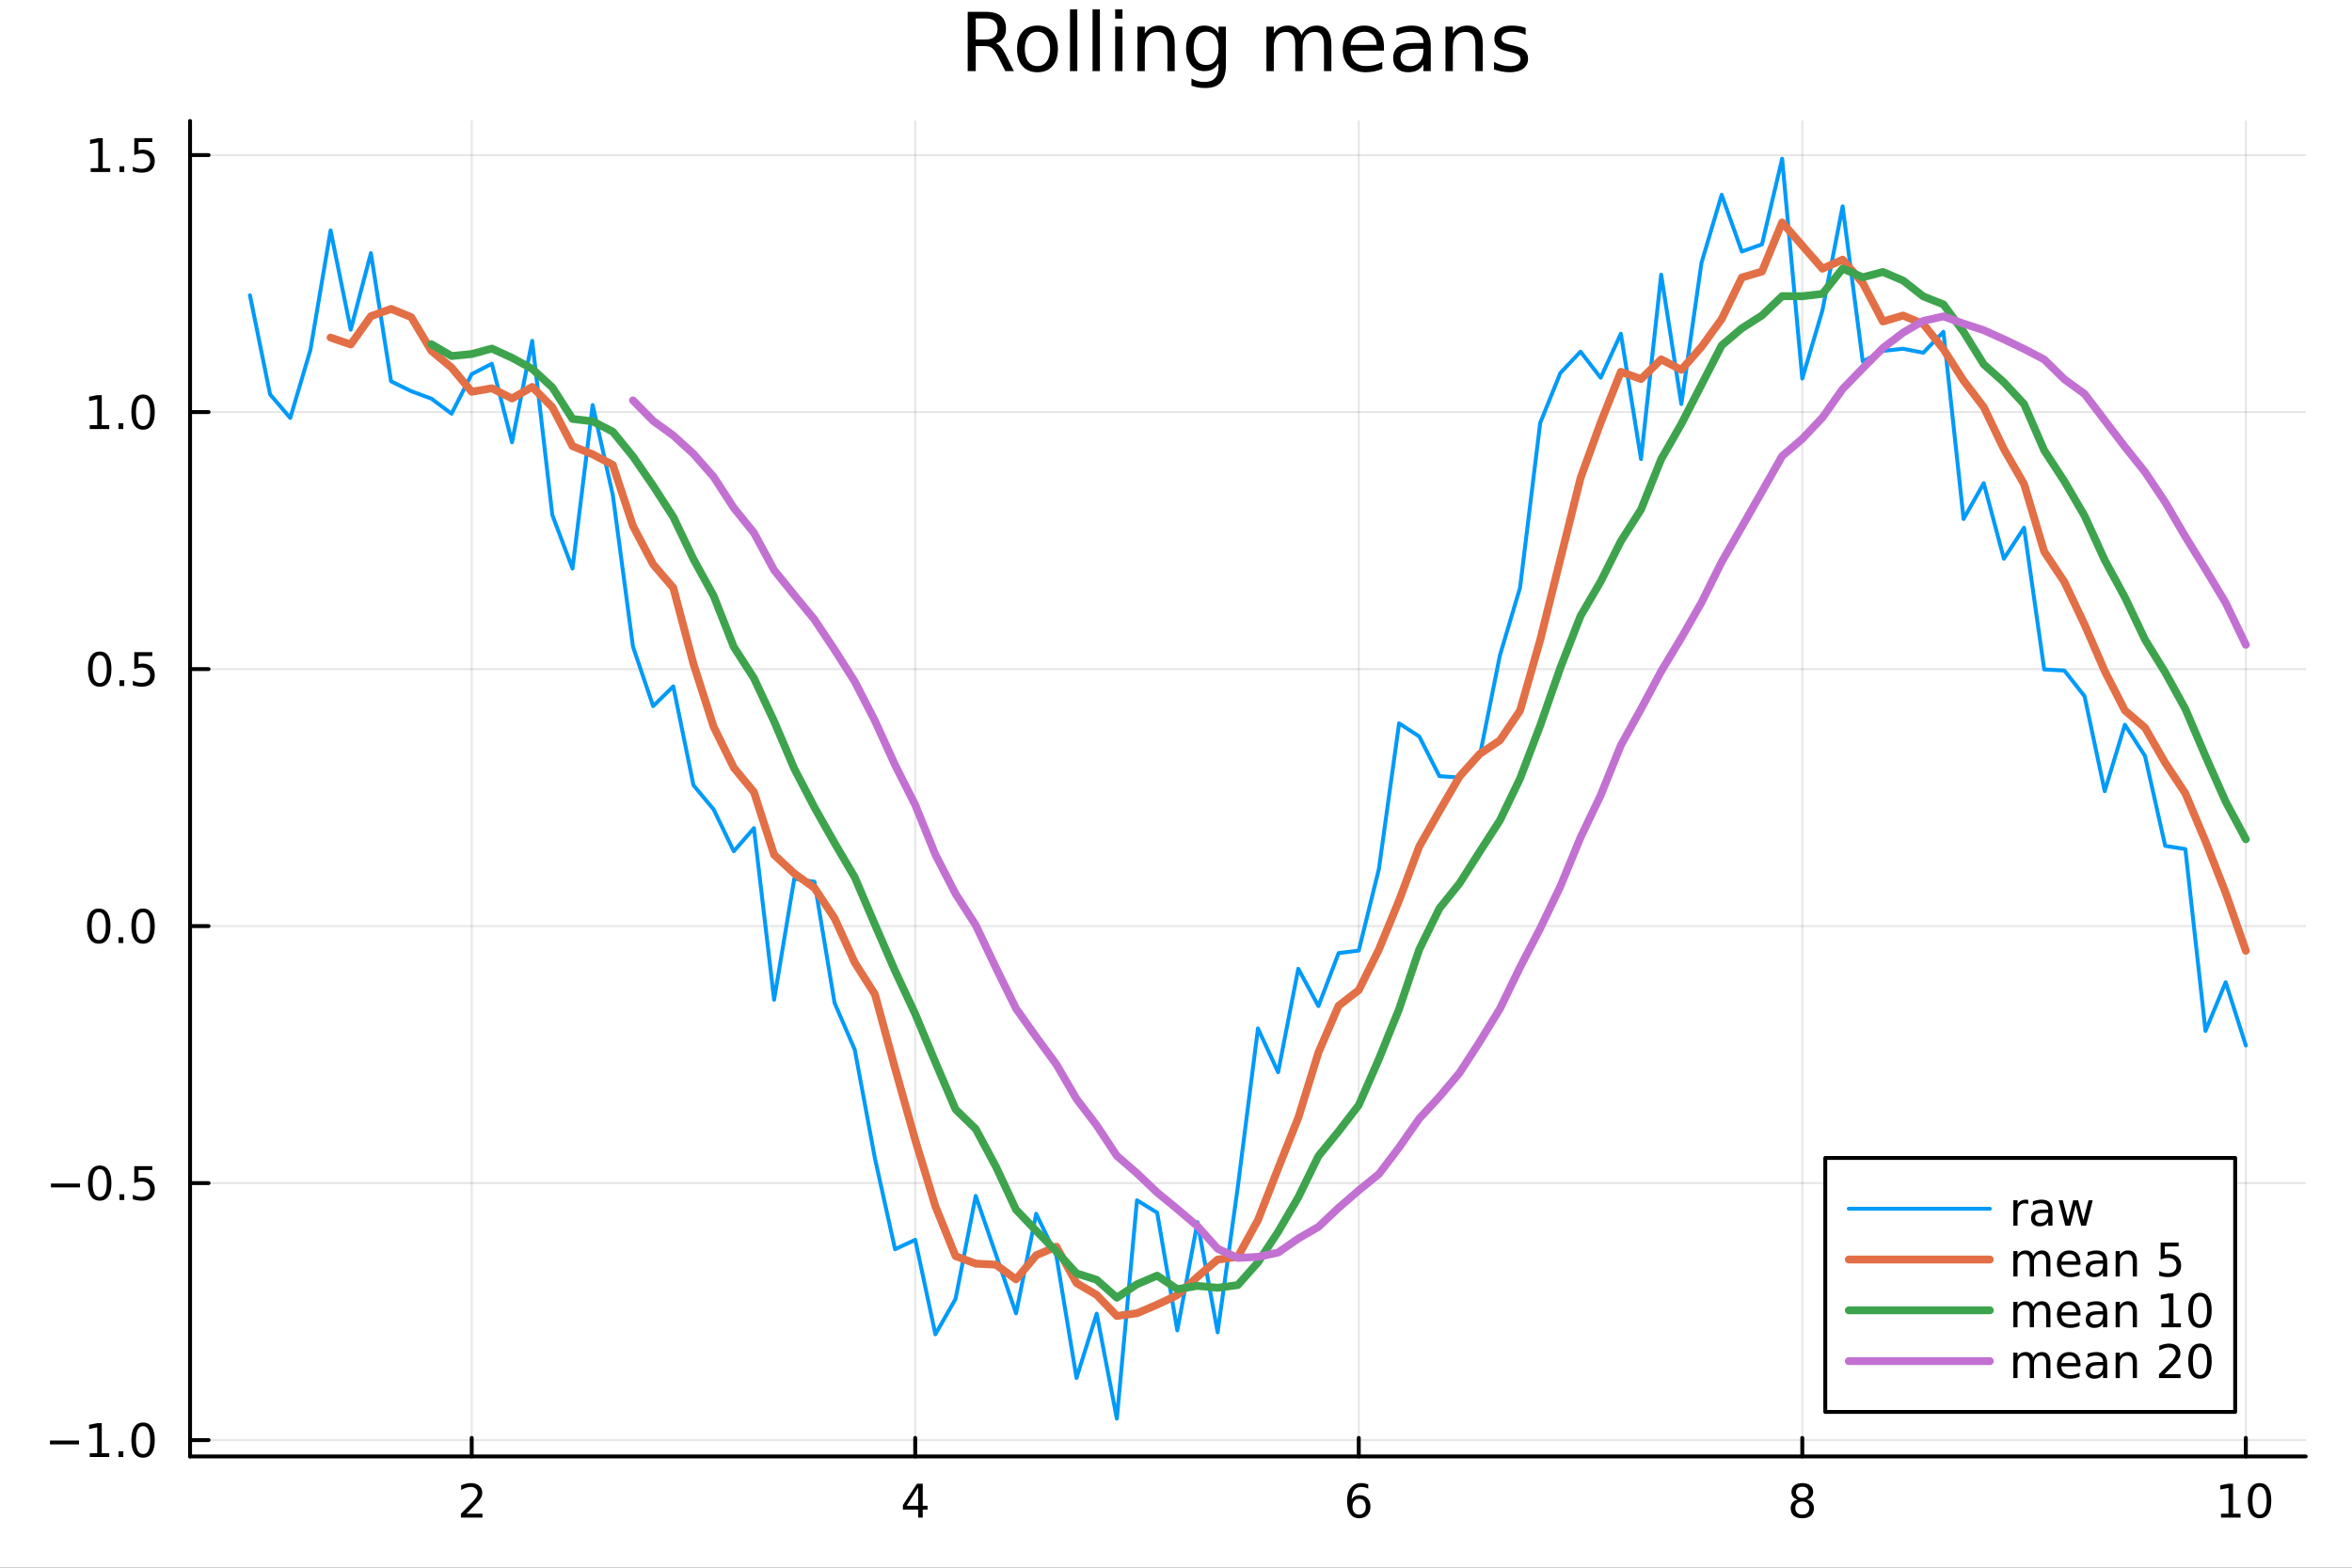 <?xml version="1.0" encoding="utf-8"?>
<svg xmlns="http://www.w3.org/2000/svg" xmlns:xlink="http://www.w3.org/1999/xlink" width="600" height="400" viewBox="0 0 2400 1600">
<rect x="0" y="0" width="2400" height="1600" fill="#333333" stroke="none"/>
<defs>
  <clipPath id="clip790">
    <rect x="0" y="0" width="2400" height="1600"/>
  </clipPath>
</defs>
<path clip-path="url(#clip790)" d="M0 1600 L2400 1600 L2400 0 L0 0  Z" fill="#ffffff" fill-rule="evenodd" fill-opacity="1"/>
<defs>
  <clipPath id="clip791">
    <rect x="480" y="0" width="1681" height="1600"/>
  </clipPath>
</defs>
<path clip-path="url(#clip790)" d="M193.936 1486.45 L2352.76 1486.45 L2352.76 123.472 L193.936 123.472  Z" fill="#ffffff" fill-rule="evenodd" fill-opacity="1"/>
<defs>
  <clipPath id="clip792">
    <rect x="193" y="123" width="2160" height="1364"/>
  </clipPath>
</defs>
<polyline clip-path="url(#clip792)" style="stroke:#000000; stroke-linecap:round; stroke-linejoin:round; stroke-width:2; stroke-opacity:0.1; fill:none" points="481.326,1486.45 481.326,123.472 "/>
<polyline clip-path="url(#clip792)" style="stroke:#000000; stroke-linecap:round; stroke-linejoin:round; stroke-width:2; stroke-opacity:0.1; fill:none" points="933.909,1486.45 933.909,123.472 "/>
<polyline clip-path="url(#clip792)" style="stroke:#000000; stroke-linecap:round; stroke-linejoin:round; stroke-width:2; stroke-opacity:0.1; fill:none" points="1386.49,1486.45 1386.49,123.472 "/>
<polyline clip-path="url(#clip792)" style="stroke:#000000; stroke-linecap:round; stroke-linejoin:round; stroke-width:2; stroke-opacity:0.1; fill:none" points="1839.07,1486.45 1839.07,123.472 "/>
<polyline clip-path="url(#clip792)" style="stroke:#000000; stroke-linecap:round; stroke-linejoin:round; stroke-width:2; stroke-opacity:0.1; fill:none" points="2291.66,1486.45 2291.66,123.472 "/>
<polyline clip-path="url(#clip790)" style="stroke:#000000; stroke-linecap:round; stroke-linejoin:round; stroke-width:4; stroke-opacity:1; fill:none" points="193.936,1486.45 2352.76,1486.45 "/>
<polyline clip-path="url(#clip790)" style="stroke:#000000; stroke-linecap:round; stroke-linejoin:round; stroke-width:4; stroke-opacity:1; fill:none" points="481.326,1486.45 481.326,1467.55 "/>
<polyline clip-path="url(#clip790)" style="stroke:#000000; stroke-linecap:round; stroke-linejoin:round; stroke-width:4; stroke-opacity:1; fill:none" points="933.909,1486.45 933.909,1467.55 "/>
<polyline clip-path="url(#clip790)" style="stroke:#000000; stroke-linecap:round; stroke-linejoin:round; stroke-width:4; stroke-opacity:1; fill:none" points="1386.49,1486.45 1386.49,1467.55 "/>
<polyline clip-path="url(#clip790)" style="stroke:#000000; stroke-linecap:round; stroke-linejoin:round; stroke-width:4; stroke-opacity:1; fill:none" points="1839.07,1486.45 1839.07,1467.55 "/>
<polyline clip-path="url(#clip790)" style="stroke:#000000; stroke-linecap:round; stroke-linejoin:round; stroke-width:4; stroke-opacity:1; fill:none" points="2291.66,1486.45 2291.66,1467.55 "/>
<path clip-path="url(#clip790)" d="M475.979 1544.91 L492.298 1544.91 L492.298 1548.85 L470.354 1548.85 L470.354 1544.91 Q473.016 1542.16 477.599 1537.53 Q482.206 1532.88 483.386 1531.53 Q485.632 1529.01 486.511 1527.27 Q487.414 1525.51 487.414 1523.82 Q487.414 1521.07 485.47 1519.33 Q483.548 1517.6 480.446 1517.6 Q478.247 1517.6 475.794 1518.36 Q473.363 1519.13 470.585 1520.68 L470.585 1515.95 Q473.409 1514.82 475.863 1514.24 Q478.317 1513.66 480.354 1513.66 Q485.724 1513.66 488.919 1516.35 Q492.113 1519.03 492.113 1523.52 Q492.113 1525.65 491.303 1527.57 Q490.516 1529.47 488.409 1532.07 Q487.831 1532.74 484.729 1535.95 Q481.627 1539.15 475.979 1544.91 Z" fill="#000000" fill-rule="nonzero" fill-opacity="1" /><path clip-path="url(#clip790)" d="M936.918 1518.36 L925.113 1536.81 L936.918 1536.81 L936.918 1518.36 M935.691 1514.29 L941.571 1514.29 L941.571 1536.81 L946.501 1536.81 L946.501 1540.7 L941.571 1540.7 L941.571 1548.85 L936.918 1548.85 L936.918 1540.7 L921.316 1540.7 L921.316 1536.19 L935.691 1514.29 Z" fill="#000000" fill-rule="nonzero" fill-opacity="1" /><path clip-path="url(#clip790)" d="M1386.9 1529.7 Q1383.75 1529.7 1381.9 1531.86 Q1380.07 1534.01 1380.07 1537.76 Q1380.07 1541.49 1381.9 1543.66 Q1383.75 1545.82 1386.9 1545.82 Q1390.04 1545.82 1391.87 1543.66 Q1393.73 1541.49 1393.73 1537.76 Q1393.73 1534.01 1391.87 1531.86 Q1390.04 1529.7 1386.9 1529.7 M1396.18 1515.05 L1396.18 1519.31 Q1394.42 1518.48 1392.61 1518.04 Q1390.83 1517.6 1389.07 1517.6 Q1384.44 1517.6 1381.99 1520.72 Q1379.56 1523.85 1379.21 1530.17 Q1380.58 1528.15 1382.64 1527.09 Q1384.7 1526 1387.17 1526 Q1392.38 1526 1395.39 1529.17 Q1398.42 1532.32 1398.42 1537.76 Q1398.42 1543.08 1395.28 1546.3 Q1392.13 1549.52 1386.9 1549.52 Q1380.9 1549.52 1377.73 1544.94 Q1374.56 1540.33 1374.56 1531.6 Q1374.56 1523.41 1378.45 1518.55 Q1382.34 1513.66 1388.89 1513.66 Q1390.65 1513.66 1392.43 1514.01 Q1394.23 1514.36 1396.18 1515.05 Z" fill="#000000" fill-rule="nonzero" fill-opacity="1" /><path clip-path="url(#clip790)" d="M1839.07 1532.44 Q1835.74 1532.44 1833.82 1534.22 Q1831.92 1536 1831.92 1539.13 Q1831.92 1542.25 1833.82 1544.03 Q1835.74 1545.82 1839.07 1545.82 Q1842.41 1545.82 1844.33 1544.03 Q1846.25 1542.23 1846.25 1539.13 Q1846.25 1536 1844.33 1534.22 Q1842.43 1532.44 1839.07 1532.44 M1834.4 1530.45 Q1831.39 1529.7 1829.7 1527.64 Q1828.03 1525.58 1828.03 1522.62 Q1828.03 1518.48 1830.97 1516.07 Q1833.94 1513.66 1839.07 1513.66 Q1844.24 1513.66 1847.18 1516.07 Q1850.12 1518.48 1850.12 1522.62 Q1850.12 1525.58 1848.43 1527.64 Q1846.76 1529.7 1843.77 1530.45 Q1847.15 1531.23 1849.03 1533.52 Q1850.93 1535.82 1850.93 1539.13 Q1850.93 1544.15 1847.85 1546.83 Q1844.79 1549.52 1839.07 1549.52 Q1833.36 1549.52 1830.28 1546.83 Q1827.22 1544.15 1827.22 1539.13 Q1827.22 1535.82 1829.12 1533.52 Q1831.02 1531.23 1834.4 1530.45 M1832.69 1523.06 Q1832.69 1525.75 1834.35 1527.25 Q1836.04 1528.76 1839.07 1528.76 Q1842.08 1528.76 1843.77 1527.25 Q1845.49 1525.75 1845.49 1523.06 Q1845.49 1520.38 1843.77 1518.87 Q1842.08 1517.37 1839.07 1517.37 Q1836.04 1517.37 1834.35 1518.87 Q1832.69 1520.38 1832.69 1523.06 Z" fill="#000000" fill-rule="nonzero" fill-opacity="1" /><path clip-path="url(#clip790)" d="M2266.34 1544.91 L2273.98 1544.91 L2273.98 1518.55 L2265.67 1520.21 L2265.67 1515.95 L2273.94 1514.29 L2278.61 1514.29 L2278.61 1544.91 L2286.25 1544.91 L2286.25 1548.85 L2266.34 1548.85 L2266.34 1544.91 Z" fill="#000000" fill-rule="nonzero" fill-opacity="1" /><path clip-path="url(#clip790)" d="M2305.7 1517.37 Q2302.09 1517.37 2300.26 1520.93 Q2298.45 1524.47 2298.45 1531.6 Q2298.45 1538.71 2300.26 1542.27 Q2302.09 1545.82 2305.7 1545.82 Q2309.33 1545.82 2311.14 1542.27 Q2312.96 1538.71 2312.96 1531.6 Q2312.96 1524.47 2311.14 1520.93 Q2309.33 1517.37 2305.7 1517.37 M2305.7 1513.66 Q2311.51 1513.66 2314.56 1518.27 Q2317.64 1522.85 2317.64 1531.6 Q2317.64 1540.33 2314.56 1544.94 Q2311.51 1549.52 2305.7 1549.52 Q2299.89 1549.52 2296.81 1544.94 Q2293.75 1540.33 2293.75 1531.6 Q2293.75 1522.85 2296.81 1518.27 Q2299.89 1513.66 2305.7 1513.66 Z" fill="#000000" fill-rule="nonzero" fill-opacity="1" /><polyline clip-path="url(#clip792)" style="stroke:#000000; stroke-linecap:round; stroke-linejoin:round; stroke-width:2; stroke-opacity:0.1; fill:none" points="193.936,1469.78 2352.76,1469.78 "/>
<polyline clip-path="url(#clip792)" style="stroke:#000000; stroke-linecap:round; stroke-linejoin:round; stroke-width:2; stroke-opacity:0.1; fill:none" points="193.936,1207.48 2352.76,1207.48 "/>
<polyline clip-path="url(#clip792)" style="stroke:#000000; stroke-linecap:round; stroke-linejoin:round; stroke-width:2; stroke-opacity:0.1; fill:none" points="193.936,945.184 2352.76,945.184 "/>
<polyline clip-path="url(#clip792)" style="stroke:#000000; stroke-linecap:round; stroke-linejoin:round; stroke-width:2; stroke-opacity:0.1; fill:none" points="193.936,682.885 2352.76,682.885 "/>
<polyline clip-path="url(#clip792)" style="stroke:#000000; stroke-linecap:round; stroke-linejoin:round; stroke-width:2; stroke-opacity:0.1; fill:none" points="193.936,420.586 2352.76,420.586 "/>
<polyline clip-path="url(#clip792)" style="stroke:#000000; stroke-linecap:round; stroke-linejoin:round; stroke-width:2; stroke-opacity:0.1; fill:none" points="193.936,158.287 2352.76,158.287 "/>
<polyline clip-path="url(#clip790)" style="stroke:#000000; stroke-linecap:round; stroke-linejoin:round; stroke-width:4; stroke-opacity:1; fill:none" points="193.936,1486.45 193.936,123.472 "/>
<polyline clip-path="url(#clip790)" style="stroke:#000000; stroke-linecap:round; stroke-linejoin:round; stroke-width:4; stroke-opacity:1; fill:none" points="193.936,1469.78 212.834,1469.78 "/>
<polyline clip-path="url(#clip790)" style="stroke:#000000; stroke-linecap:round; stroke-linejoin:round; stroke-width:4; stroke-opacity:1; fill:none" points="193.936,1207.48 212.834,1207.48 "/>
<polyline clip-path="url(#clip790)" style="stroke:#000000; stroke-linecap:round; stroke-linejoin:round; stroke-width:4; stroke-opacity:1; fill:none" points="193.936,945.184 212.834,945.184 "/>
<polyline clip-path="url(#clip790)" style="stroke:#000000; stroke-linecap:round; stroke-linejoin:round; stroke-width:4; stroke-opacity:1; fill:none" points="193.936,682.885 212.834,682.885 "/>
<polyline clip-path="url(#clip790)" style="stroke:#000000; stroke-linecap:round; stroke-linejoin:round; stroke-width:4; stroke-opacity:1; fill:none" points="193.936,420.586 212.834,420.586 "/>
<polyline clip-path="url(#clip790)" style="stroke:#000000; stroke-linecap:round; stroke-linejoin:round; stroke-width:4; stroke-opacity:1; fill:none" points="193.936,158.287 212.834,158.287 "/>
<path clip-path="url(#clip790)" d="M50.992 1470.23 L80.668 1470.23 L80.668 1474.17 L50.992 1474.17 L50.992 1470.23 Z" fill="#000000" fill-rule="nonzero" fill-opacity="1" /><path clip-path="url(#clip790)" d="M91.571 1483.13 L99.21 1483.13 L99.21 1456.76 L90.899 1458.43 L90.899 1454.17 L99.163 1452.5 L103.839 1452.5 L103.839 1483.13 L111.478 1483.13 L111.478 1487.06 L91.571 1487.06 L91.571 1483.13 Z" fill="#000000" fill-rule="nonzero" fill-opacity="1" /><path clip-path="url(#clip790)" d="M120.922 1481.18 L125.807 1481.18 L125.807 1487.06 L120.922 1487.06 L120.922 1481.18 Z" fill="#000000" fill-rule="nonzero" fill-opacity="1" /><path clip-path="url(#clip790)" d="M145.992 1455.58 Q142.381 1455.58 140.552 1459.15 Q138.746 1462.69 138.746 1469.82 Q138.746 1476.92 140.552 1480.49 Q142.381 1484.03 145.992 1484.03 Q149.626 1484.03 151.431 1480.49 Q153.26 1476.92 153.26 1469.82 Q153.26 1462.69 151.431 1459.15 Q149.626 1455.58 145.992 1455.58 M145.992 1451.88 Q151.802 1451.88 154.857 1456.48 Q157.936 1461.07 157.936 1469.82 Q157.936 1478.54 154.857 1483.15 Q151.802 1487.73 145.992 1487.73 Q140.181 1487.73 137.103 1483.15 Q134.047 1478.54 134.047 1469.82 Q134.047 1461.07 137.103 1456.48 Q140.181 1451.88 145.992 1451.88 Z" fill="#000000" fill-rule="nonzero" fill-opacity="1" /><path clip-path="url(#clip790)" d="M51.987 1207.93 L81.663 1207.93 L81.663 1211.87 L51.987 1211.87 L51.987 1207.93 Z" fill="#000000" fill-rule="nonzero" fill-opacity="1" /><path clip-path="url(#clip790)" d="M101.756 1193.28 Q98.145 1193.28 96.316 1196.85 Q94.51 1200.39 94.51 1207.52 Q94.51 1214.62 96.316 1218.19 Q98.145 1221.73 101.756 1221.73 Q105.39 1221.73 107.196 1218.19 Q109.024 1214.62 109.024 1207.52 Q109.024 1200.39 107.196 1196.85 Q105.39 1193.28 101.756 1193.28 M101.756 1189.58 Q107.566 1189.58 110.621 1194.18 Q113.7 1198.77 113.7 1207.52 Q113.7 1216.24 110.621 1220.85 Q107.566 1225.43 101.756 1225.43 Q95.946 1225.43 92.867 1220.85 Q89.811 1216.24 89.811 1207.52 Q89.811 1198.77 92.867 1194.18 Q95.946 1189.58 101.756 1189.58 Z" fill="#000000" fill-rule="nonzero" fill-opacity="1" /><path clip-path="url(#clip790)" d="M121.918 1218.88 L126.802 1218.88 L126.802 1224.76 L121.918 1224.76 L121.918 1218.88 Z" fill="#000000" fill-rule="nonzero" fill-opacity="1" /><path clip-path="url(#clip790)" d="M137.033 1190.2 L155.39 1190.2 L155.39 1194.14 L141.316 1194.14 L141.316 1202.61 Q142.334 1202.26 143.353 1202.1 Q144.371 1201.92 145.39 1201.92 Q151.177 1201.92 154.556 1205.09 Q157.936 1208.26 157.936 1213.68 Q157.936 1219.25 154.464 1222.36 Q150.992 1225.43 144.672 1225.43 Q142.496 1225.43 140.228 1225.06 Q137.982 1224.69 135.575 1223.95 L135.575 1219.25 Q137.658 1220.39 139.881 1220.94 Q142.103 1221.5 144.58 1221.5 Q148.584 1221.5 150.922 1219.39 Q153.26 1217.29 153.26 1213.68 Q153.26 1210.06 150.922 1207.96 Q148.584 1205.85 144.58 1205.85 Q142.705 1205.85 140.83 1206.27 Q138.978 1206.68 137.033 1207.56 L137.033 1190.2 Z" fill="#000000" fill-rule="nonzero" fill-opacity="1" /><path clip-path="url(#clip790)" d="M100.76 930.983 Q97.149 930.983 95.321 934.548 Q93.515 938.089 93.515 945.219 Q93.515 952.325 95.321 955.89 Q97.149 959.432 100.76 959.432 Q104.395 959.432 106.2 955.89 Q108.029 952.325 108.029 945.219 Q108.029 938.089 106.2 934.548 Q104.395 930.983 100.76 930.983 M100.76 927.279 Q106.571 927.279 109.626 931.886 Q112.705 936.469 112.705 945.219 Q112.705 953.946 109.626 958.552 Q106.571 963.136 100.76 963.136 Q94.95 963.136 91.871 958.552 Q88.816 953.946 88.816 945.219 Q88.816 936.469 91.871 931.886 Q94.95 927.279 100.76 927.279 Z" fill="#000000" fill-rule="nonzero" fill-opacity="1" /><path clip-path="url(#clip790)" d="M120.922 956.585 L125.807 956.585 L125.807 962.464 L120.922 962.464 L120.922 956.585 Z" fill="#000000" fill-rule="nonzero" fill-opacity="1" /><path clip-path="url(#clip790)" d="M145.992 930.983 Q142.381 930.983 140.552 934.548 Q138.746 938.089 138.746 945.219 Q138.746 952.325 140.552 955.89 Q142.381 959.432 145.992 959.432 Q149.626 959.432 151.431 955.89 Q153.26 952.325 153.26 945.219 Q153.26 938.089 151.431 934.548 Q149.626 930.983 145.992 930.983 M145.992 927.279 Q151.802 927.279 154.857 931.886 Q157.936 936.469 157.936 945.219 Q157.936 953.946 154.857 958.552 Q151.802 963.136 145.992 963.136 Q140.181 963.136 137.103 958.552 Q134.047 953.946 134.047 945.219 Q134.047 936.469 137.103 931.886 Q140.181 927.279 145.992 927.279 Z" fill="#000000" fill-rule="nonzero" fill-opacity="1" /><path clip-path="url(#clip790)" d="M101.756 668.684 Q98.145 668.684 96.316 672.249 Q94.51 675.79 94.51 682.92 Q94.51 690.026 96.316 693.591 Q98.145 697.133 101.756 697.133 Q105.39 697.133 107.196 693.591 Q109.024 690.026 109.024 682.92 Q109.024 675.79 107.196 672.249 Q105.39 668.684 101.756 668.684 M101.756 664.98 Q107.566 664.98 110.621 669.587 Q113.7 674.17 113.7 682.92 Q113.7 691.647 110.621 696.253 Q107.566 700.837 101.756 700.837 Q95.946 700.837 92.867 696.253 Q89.811 691.647 89.811 682.92 Q89.811 674.17 92.867 669.587 Q95.946 664.98 101.756 664.98 Z" fill="#000000" fill-rule="nonzero" fill-opacity="1" /><path clip-path="url(#clip790)" d="M121.918 694.286 L126.802 694.286 L126.802 700.165 L121.918 700.165 L121.918 694.286 Z" fill="#000000" fill-rule="nonzero" fill-opacity="1" /><path clip-path="url(#clip790)" d="M137.033 665.605 L155.39 665.605 L155.39 669.54 L141.316 669.54 L141.316 678.013 Q142.334 677.665 143.353 677.503 Q144.371 677.318 145.39 677.318 Q151.177 677.318 154.556 680.489 Q157.936 683.661 157.936 689.077 Q157.936 694.656 154.464 697.758 Q150.992 700.837 144.672 700.837 Q142.496 700.837 140.228 700.466 Q137.982 700.096 135.575 699.355 L135.575 694.656 Q137.658 695.79 139.881 696.346 Q142.103 696.901 144.58 696.901 Q148.584 696.901 150.922 694.795 Q153.26 692.688 153.26 689.077 Q153.26 685.466 150.922 683.36 Q148.584 681.253 144.58 681.253 Q142.705 681.253 140.83 681.67 Q138.978 682.087 137.033 682.966 L137.033 665.605 Z" fill="#000000" fill-rule="nonzero" fill-opacity="1" /><path clip-path="url(#clip790)" d="M91.571 433.931 L99.21 433.931 L99.21 407.566 L90.899 409.232 L90.899 404.973 L99.163 403.306 L103.839 403.306 L103.839 433.931 L111.478 433.931 L111.478 437.866 L91.571 437.866 L91.571 433.931 Z" fill="#000000" fill-rule="nonzero" fill-opacity="1" /><path clip-path="url(#clip790)" d="M120.922 431.987 L125.807 431.987 L125.807 437.866 L120.922 437.866 L120.922 431.987 Z" fill="#000000" fill-rule="nonzero" fill-opacity="1" /><path clip-path="url(#clip790)" d="M145.992 406.385 Q142.381 406.385 140.552 409.95 Q138.746 413.491 138.746 420.621 Q138.746 427.727 140.552 431.292 Q142.381 434.834 145.992 434.834 Q149.626 434.834 151.431 431.292 Q153.26 427.727 153.26 420.621 Q153.26 413.491 151.431 409.95 Q149.626 406.385 145.992 406.385 M145.992 402.681 Q151.802 402.681 154.857 407.288 Q157.936 411.871 157.936 420.621 Q157.936 429.348 154.857 433.954 Q151.802 438.538 145.992 438.538 Q140.181 438.538 137.103 433.954 Q134.047 429.348 134.047 420.621 Q134.047 411.871 137.103 407.288 Q140.181 402.681 145.992 402.681 Z" fill="#000000" fill-rule="nonzero" fill-opacity="1" /><path clip-path="url(#clip790)" d="M92.566 171.632 L100.205 171.632 L100.205 145.267 L91.895 146.933 L91.895 142.674 L100.159 141.007 L104.834 141.007 L104.834 171.632 L112.473 171.632 L112.473 175.567 L92.566 175.567 L92.566 171.632 Z" fill="#000000" fill-rule="nonzero" fill-opacity="1" /><path clip-path="url(#clip790)" d="M121.918 169.688 L126.802 169.688 L126.802 175.567 L121.918 175.567 L121.918 169.688 Z" fill="#000000" fill-rule="nonzero" fill-opacity="1" /><path clip-path="url(#clip790)" d="M137.033 141.007 L155.39 141.007 L155.39 144.942 L141.316 144.942 L141.316 153.415 Q142.334 153.067 143.353 152.905 Q144.371 152.72 145.39 152.72 Q151.177 152.72 154.556 155.891 Q157.936 159.063 157.936 164.479 Q157.936 170.058 154.464 173.16 Q150.992 176.239 144.672 176.239 Q142.496 176.239 140.228 175.868 Q137.982 175.498 135.575 174.757 L135.575 170.058 Q137.658 171.192 139.881 171.748 Q142.103 172.303 144.58 172.303 Q148.584 172.303 150.922 170.197 Q153.26 168.09 153.26 164.479 Q153.26 160.868 150.922 158.762 Q148.584 156.655 144.58 156.655 Q142.705 156.655 140.83 157.072 Q138.978 157.489 137.033 158.368 L137.033 141.007 Z" fill="#000000" fill-rule="nonzero" fill-opacity="1" /><path clip-path="url(#clip790)" d="M1016.15 44.22 Q1018.79 45.111 1021.26 48.028 Q1023.77 50.944 1026.28 56.048 L1034.59 72.576 L1025.8 72.576 L1018.06 57.061 Q1015.06 50.985 1012.22 49 Q1009.43 47.015 1004.57 47.015 L995.656 47.015 L995.656 72.576 L987.474 72.576 L987.474 12.096 L1005.95 12.096 Q1016.32 12.096 1021.42 16.43 Q1026.52 20.765 1026.52 29.515 Q1026.52 35.227 1023.85 38.994 Q1021.22 42.761 1016.15 44.22 M995.656 18.82 L995.656 40.29 L1005.95 40.29 Q1011.86 40.29 1014.86 37.576 Q1017.9 34.822 1017.9 29.515 Q1017.9 24.208 1014.86 21.535 Q1011.86 18.82 1005.95 18.82 L995.656 18.82 Z" fill="#000000" fill-rule="nonzero" fill-opacity="1" /><path clip-path="url(#clip790)" d="M1058.65 32.431 Q1052.65 32.431 1049.17 37.131 Q1045.69 41.789 1045.69 49.931 Q1045.69 58.074 1049.13 62.773 Q1052.61 67.431 1058.65 67.431 Q1064.6 67.431 1068.09 62.732 Q1071.57 58.033 1071.57 49.931 Q1071.57 41.87 1068.09 37.171 Q1064.6 32.431 1058.65 32.431 M1058.65 26.112 Q1068.37 26.112 1073.92 32.431 Q1079.47 38.751 1079.47 49.931 Q1079.47 61.071 1073.92 67.431 Q1068.37 73.751 1058.65 73.751 Q1048.89 73.751 1043.34 67.431 Q1037.83 61.071 1037.83 49.931 Q1037.83 38.751 1043.34 32.431 Q1048.89 26.112 1058.65 26.112 Z" fill="#000000" fill-rule="nonzero" fill-opacity="1" /><path clip-path="url(#clip790)" d="M1091.82 9.544 L1099.28 9.544 L1099.28 72.576 L1091.82 72.576 L1091.82 9.544 Z" fill="#000000" fill-rule="nonzero" fill-opacity="1" /><path clip-path="url(#clip790)" d="M1114.87 9.544 L1122.33 9.544 L1122.33 72.576 L1114.87 72.576 L1114.87 9.544 Z" fill="#000000" fill-rule="nonzero" fill-opacity="1" /><path clip-path="url(#clip790)" d="M1137.92 27.206 L1145.38 27.206 L1145.38 72.576 L1137.92 72.576 L1137.92 27.206 M1137.92 9.544 L1145.38 9.544 L1145.38 18.983 L1137.92 18.983 L1137.92 9.544 Z" fill="#000000" fill-rule="nonzero" fill-opacity="1" /><path clip-path="url(#clip790)" d="M1198.69 45.192 L1198.69 72.576 L1191.23 72.576 L1191.23 45.435 Q1191.23 38.994 1188.72 35.794 Q1186.21 32.594 1181.19 32.594 Q1175.15 32.594 1171.67 36.442 Q1168.18 40.29 1168.18 46.934 L1168.18 72.576 L1160.69 72.576 L1160.69 27.206 L1168.18 27.206 L1168.18 34.254 Q1170.86 30.163 1174.46 28.138 Q1178.11 26.112 1182.85 26.112 Q1190.67 26.112 1194.68 30.973 Q1198.69 35.794 1198.69 45.192 Z" fill="#000000" fill-rule="nonzero" fill-opacity="1" /><path clip-path="url(#clip790)" d="M1243.41 49.364 Q1243.41 41.263 1240.05 36.806 Q1236.73 32.35 1230.69 32.35 Q1224.69 32.35 1221.33 36.806 Q1218.01 41.263 1218.01 49.364 Q1218.01 57.426 1221.33 61.882 Q1224.69 66.338 1230.69 66.338 Q1236.73 66.338 1240.05 61.882 Q1243.41 57.426 1243.41 49.364 M1250.86 66.945 Q1250.86 78.531 1245.72 84.162 Q1240.57 89.833 1229.96 89.833 Q1226.03 89.833 1222.55 89.225 Q1219.06 88.658 1215.78 87.443 L1215.78 80.192 Q1219.06 81.974 1222.26 82.825 Q1225.46 83.675 1228.79 83.675 Q1236.12 83.675 1239.76 79.827 Q1243.41 76.019 1243.41 68.282 L1243.41 64.596 Q1241.1 68.606 1237.5 70.591 Q1233.89 72.576 1228.87 72.576 Q1220.52 72.576 1215.42 66.216 Q1210.31 59.856 1210.31 49.364 Q1210.31 38.832 1215.42 32.472 Q1220.52 26.112 1228.87 26.112 Q1233.89 26.112 1237.5 28.097 Q1241.1 30.082 1243.41 34.092 L1243.41 27.206 L1250.86 27.206 L1250.86 66.945 Z" fill="#000000" fill-rule="nonzero" fill-opacity="1" /><path clip-path="url(#clip790)" d="M1327.91 35.915 Q1330.71 30.892 1334.6 28.502 Q1338.48 26.112 1343.75 26.112 Q1350.84 26.112 1354.69 31.095 Q1358.54 36.037 1358.54 45.192 L1358.54 72.576 L1351.04 72.576 L1351.04 45.435 Q1351.04 38.913 1348.73 35.753 Q1346.42 32.594 1341.68 32.594 Q1335.89 32.594 1332.53 36.442 Q1329.17 40.29 1329.17 46.934 L1329.17 72.576 L1321.67 72.576 L1321.67 45.435 Q1321.67 38.873 1319.36 35.753 Q1317.06 32.594 1312.23 32.594 Q1306.52 32.594 1303.16 36.482 Q1299.8 40.331 1299.8 46.934 L1299.8 72.576 L1292.3 72.576 L1292.3 27.206 L1299.8 27.206 L1299.8 34.254 Q1302.35 30.082 1305.92 28.097 Q1309.48 26.112 1314.38 26.112 Q1319.32 26.112 1322.77 28.624 Q1326.25 31.135 1327.91 35.915 Z" fill="#000000" fill-rule="nonzero" fill-opacity="1" /><path clip-path="url(#clip790)" d="M1412.21 48.028 L1412.21 51.673 L1377.94 51.673 Q1378.43 59.37 1382.56 63.421 Q1386.73 67.431 1394.14 67.431 Q1398.44 67.431 1402.45 66.378 Q1406.5 65.325 1410.47 63.218 L1410.47 70.267 Q1406.46 71.968 1402.25 72.86 Q1398.03 73.751 1393.7 73.751 Q1382.84 73.751 1376.48 67.431 Q1370.16 61.112 1370.16 50.337 Q1370.16 39.197 1376.16 32.675 Q1382.19 26.112 1392.4 26.112 Q1401.56 26.112 1406.86 32.026 Q1412.21 37.9 1412.21 48.028 M1404.76 45.84 Q1404.68 39.723 1401.31 36.077 Q1397.99 32.431 1392.48 32.431 Q1386.24 32.431 1382.48 35.956 Q1378.75 39.48 1378.18 45.88 L1404.76 45.84 Z" fill="#000000" fill-rule="nonzero" fill-opacity="1" /><path clip-path="url(#clip790)" d="M1445.06 49.769 Q1436.03 49.769 1432.55 51.835 Q1429.06 53.901 1429.06 58.884 Q1429.06 62.854 1431.66 65.203 Q1434.29 67.512 1438.78 67.512 Q1444.98 67.512 1448.71 63.137 Q1452.48 58.722 1452.48 51.43 L1452.48 49.769 L1445.06 49.769 M1459.93 46.691 L1459.93 72.576 L1452.48 72.576 L1452.48 65.689 Q1449.92 69.821 1446.12 71.806 Q1442.31 73.751 1436.8 73.751 Q1429.83 73.751 1425.7 69.862 Q1421.61 65.933 1421.61 59.37 Q1421.61 51.714 1426.71 47.825 Q1431.86 43.936 1442.03 43.936 L1452.48 43.936 L1452.48 43.207 Q1452.48 38.062 1449.07 35.267 Q1445.71 32.431 1439.6 32.431 Q1435.71 32.431 1432.02 33.363 Q1428.33 34.295 1424.93 36.158 L1424.93 29.272 Q1429.02 27.692 1432.87 26.922 Q1436.72 26.112 1440.36 26.112 Q1450.21 26.112 1455.07 31.216 Q1459.93 36.32 1459.93 46.691 Z" fill="#000000" fill-rule="nonzero" fill-opacity="1" /><path clip-path="url(#clip790)" d="M1513 45.192 L1513 72.576 L1505.54 72.576 L1505.54 45.435 Q1505.54 38.994 1503.03 35.794 Q1500.52 32.594 1495.5 32.594 Q1489.46 32.594 1485.98 36.442 Q1482.49 40.29 1482.49 46.934 L1482.49 72.576 L1475 72.576 L1475 27.206 L1482.49 27.206 L1482.49 34.254 Q1485.17 30.163 1488.77 28.138 Q1492.42 26.112 1497.16 26.112 Q1504.98 26.112 1508.99 30.973 Q1513 35.794 1513 45.192 Z" fill="#000000" fill-rule="nonzero" fill-opacity="1" /><path clip-path="url(#clip790)" d="M1556.79 28.543 L1556.79 35.591 Q1553.63 33.971 1550.23 33.161 Q1546.82 32.35 1543.18 32.35 Q1537.63 32.35 1534.83 34.052 Q1532.08 35.753 1532.08 39.156 Q1532.08 41.749 1534.06 43.248 Q1536.05 44.706 1542.04 46.043 L1544.59 46.61 Q1552.53 48.311 1555.86 51.43 Q1559.22 54.509 1559.22 60.059 Q1559.22 66.378 1554.2 70.064 Q1549.21 73.751 1540.46 73.751 Q1536.82 73.751 1532.85 73.022 Q1528.92 72.333 1524.54 70.915 L1524.54 63.218 Q1528.67 65.365 1532.68 66.459 Q1536.7 67.512 1540.62 67.512 Q1545.89 67.512 1548.73 65.73 Q1551.56 63.907 1551.56 60.626 Q1551.56 57.588 1549.5 55.967 Q1547.47 54.347 1540.54 52.848 L1537.95 52.24 Q1531.02 50.782 1527.95 47.785 Q1524.87 44.746 1524.87 39.48 Q1524.87 33.08 1529.4 29.596 Q1533.94 26.112 1542.29 26.112 Q1546.42 26.112 1550.06 26.72 Q1553.71 27.327 1556.79 28.543 Z" fill="#000000" fill-rule="nonzero" fill-opacity="1" /><polyline clip-path="url(#clip792)" style="stroke:#009af9; stroke-linecap:round; stroke-linejoin:round; stroke-width:4; stroke-opacity:1; fill:none" points="255.035,301.387 275.607,402.545 296.179,426.598 316.751,357.089 337.322,235.136 357.894,336.503 378.466,258.334 399.038,389.166 419.61,399.255 440.182,406.864 460.754,422.206 481.326,381.816 501.898,371.251 522.47,451.327 543.042,347.852 563.614,525.68 584.186,580.299 604.758,413.396 625.33,505.333 645.902,660.005 666.474,720.692 687.046,700.501 707.617,801.428 728.189,826.085 748.761,868.799 769.333,845.204 789.905,1020.35 810.477,896.816 831.049,899.913 851.621,1023.66 872.193,1071.28 892.765,1182.14 913.337,1275 933.909,1265.35 954.481,1361.79 975.053,1325.7 995.625,1220.55 1016.2,1280.33 1036.77,1340.38 1057.34,1238.81 1077.91,1281.67 1098.48,1406.37 1119.06,1340.75 1139.63,1447.87 1160.2,1225.03 1180.77,1237.66 1201.34,1357.78 1221.92,1247.41 1242.49,1359.8 1263.06,1211.44 1283.63,1049.67 1304.2,1094.33 1324.78,988.713 1345.35,1026.85 1365.92,972.735 1386.49,970.162 1407.06,886.789 1427.64,738.254 1448.21,751.651 1468.78,792.134 1489.35,793.591 1509.92,771.826 1530.5,668.975 1551.07,599.773 1571.64,431.618 1592.21,380.67 1612.78,358.882 1633.35,385.546 1653.93,340.613 1674.5,468.558 1695.07,280.285 1715.64,412.395 1736.21,268.253 1756.79,198.772 1777.36,256.72 1797.93,249.396 1818.5,162.047 1839.07,386.376 1859.65,316.596 1880.22,210.601 1900.79,368.929 1921.36,358.136 1941.93,355.939 1962.51,360.008 1983.08,338.652 2003.65,529.681 2024.22,493.15 2044.79,570.254 2065.37,538.586 2085.94,683.251 2106.51,684.353 2127.08,710.511 2147.65,807.491 2168.23,739.636 2188.8,771.598 2209.37,863.305 2229.94,866.571 2250.51,1052.18 2271.09,1002.53 2291.66,1067.02 "/>
<polyline clip-path="url(#clip792)" style="stroke:#e26f46; stroke-linecap:round; stroke-linejoin:round; stroke-width:8; stroke-opacity:1; fill:none" points="337.322,344.551 357.894,351.574 378.466,322.732 399.038,315.246 419.61,323.679 440.182,358.024 460.754,375.165 481.326,399.861 501.898,396.278 522.47,406.693 543.042,394.89 563.614,415.585 584.186,455.282 604.758,463.711 625.33,474.512 645.902,536.943 666.474,575.945 687.046,599.985 707.617,677.592 728.189,741.742 748.761,783.501 769.333,808.403 789.905,872.374 810.477,891.452 831.049,906.217 851.621,937.189 872.193,982.403 892.765,1014.76 913.337,1090.4 933.909,1163.48 954.481,1231.11 975.053,1282 995.625,1289.68 1016.2,1290.74 1036.77,1305.75 1057.34,1281.15 1077.91,1272.35 1098.48,1309.51 1119.06,1321.6 1139.63,1343.09 1160.2,1340.34 1180.77,1331.54 1201.34,1321.82 1221.92,1303.15 1242.49,1285.54 1263.06,1282.82 1283.63,1245.22 1304.2,1192.53 1324.78,1140.79 1345.35,1074.2 1365.92,1026.46 1386.49,1010.56 1407.06,969.049 1427.64,918.957 1448.21,863.918 1468.78,827.798 1489.35,792.484 1509.92,769.491 1530.5,755.635 1551.07,725.26 1571.64,653.156 1592.21,570.572 1612.78,487.984 1633.35,431.298 1653.93,379.466 1674.5,386.854 1695.07,366.777 1715.64,377.479 1736.21,354.021 1756.79,325.653 1777.36,283.285 1797.93,277.107 1818.5,227.038 1839.07,250.662 1859.65,274.227 1880.22,265.003 1900.79,288.91 1921.36,328.128 1941.93,322.04 1962.51,330.723 1983.08,356.333 2003.65,388.483 2024.22,415.486 2044.79,458.349 2065.37,494.064 2085.94,562.984 2106.51,593.919 2127.08,637.391 2147.65,684.838 2168.23,725.048 2188.8,742.718 2209.37,778.508 2229.94,809.72 2250.51,858.658 2271.09,911.237 2291.66,970.322 "/>
<polyline clip-path="url(#clip792)" style="stroke:#3da44d; stroke-linecap:round; stroke-linejoin:round; stroke-width:8; stroke-opacity:1; fill:none" points="440.182,351.288 460.754,363.37 481.326,361.297 501.898,355.762 522.47,365.186 543.042,376.457 563.614,395.375 584.186,427.572 604.758,429.995 625.33,440.602 645.902,465.916 666.474,495.765 687.046,527.634 707.617,570.651 728.189,608.127 748.761,660.222 769.333,692.174 789.905,736.18 810.477,784.522 831.049,823.98 851.621,860.345 872.193,895.403 892.765,943.567 913.337,990.924 933.909,1034.85 954.481,1084.15 975.053,1132.2 995.625,1152.22 1016.2,1190.57 1036.77,1234.62 1057.34,1256.13 1077.91,1277.17 1098.48,1299.59 1119.06,1306.17 1139.63,1324.42 1160.2,1310.75 1180.77,1301.94 1201.34,1315.67 1221.92,1312.37 1242.49,1314.32 1263.06,1311.58 1283.63,1288.38 1304.2,1257.17 1324.78,1221.97 1345.35,1179.87 1365.92,1154.64 1386.49,1127.89 1407.06,1080.79 1427.64,1029.87 1448.21,969.059 1468.78,927.128 1489.35,901.521 1509.92,869.27 1530.5,837.296 1551.07,794.589 1571.64,740.477 1592.21,681.528 1612.78,628.737 1633.35,593.467 1653.93,552.363 1674.5,520.005 1695.07,468.675 1715.64,432.732 1736.21,392.659 1756.79,352.559 1777.36,335.069 1797.93,321.942 1818.5,302.259 1839.07,302.341 1859.65,299.94 1880.22,274.144 1900.79,283.009 1921.36,277.583 1941.93,286.351 1962.51,302.475 1983.08,310.668 2003.65,338.696 2024.22,371.807 2044.79,390.195 2065.37,412.394 2085.94,459.659 2106.51,491.201 2127.08,526.438 2147.65,571.594 2168.23,609.556 2188.8,652.851 2209.37,686.213 2229.94,723.556 2250.51,771.748 2271.09,818.143 2291.66,856.52 "/>
<polyline clip-path="url(#clip792)" style="stroke:#c271d2; stroke-linecap:round; stroke-linejoin:round; stroke-width:8; stroke-opacity:1; fill:none" points="645.902,408.602 666.474,429.567 687.046,444.465 707.617,463.207 728.189,486.656 748.761,518.34 769.333,543.775 789.905,581.876 810.477,607.258 831.049,632.291 851.621,663.131 872.193,695.584 892.765,735.6 913.337,780.788 933.909,821.489 954.481,872.186 975.053,912.187 995.625,944.199 1016.2,987.546 1036.77,1029.3 1057.34,1058.24 1077.91,1086.29 1098.48,1121.58 1119.06,1148.55 1139.63,1179.64 1160.2,1197.45 1180.77,1217.07 1201.34,1233.94 1221.92,1251.47 1242.49,1274.47 1263.06,1283.86 1283.63,1282.78 1304.2,1278.38 1324.78,1264.07 1345.35,1252.15 1365.92,1232.69 1386.49,1214.92 1407.06,1198.23 1427.64,1171.12 1448.21,1141.69 1468.78,1119.35 1489.35,1094.95 1509.92,1063.22 1530.5,1029.63 1551.07,987.229 1571.64,947.558 1592.21,904.708 1612.78,854.764 1633.35,811.67 1653.93,760.711 1674.5,723.567 1695.07,685.098 1715.64,651.001 1736.21,614.978 1756.79,573.574 1777.36,537.773 1797.93,501.735 1818.5,465.498 1839.07,447.904 1859.65,426.151 1880.22,397.075 1900.79,375.842 1921.36,355.157 1941.93,339.505 1962.51,327.517 1983.08,322.869 2003.65,330.319 2024.22,337.033 2044.79,346.268 2065.37,356.167 2085.94,366.901 2106.51,387.105 2127.08,402.011 2147.65,428.972 2168.23,456.016 2188.8,481.76 2209.37,512.455 2229.94,547.681 2250.51,580.971 2271.09,615.268 2291.66,658.089 "/>
<path clip-path="url(#clip790)" d="M1862.53 1441.02 L2280.8 1441.02 L2280.8 1181.82 L1862.53 1181.82  Z" fill="#ffffff" fill-rule="evenodd" fill-opacity="1"/>
<polyline clip-path="url(#clip790)" style="stroke:#000000; stroke-linecap:round; stroke-linejoin:round; stroke-width:4; stroke-opacity:1; fill:none" points="1862.53,1441.02 2280.8,1441.02 2280.8,1181.82 1862.53,1181.82 1862.53,1441.02 "/>
<polyline clip-path="url(#clip790)" style="stroke:#009af9; stroke-linecap:round; stroke-linejoin:round; stroke-width:4; stroke-opacity:1; fill:none" points="1886.52,1233.66 2030.44,1233.66 "/>
<path clip-path="url(#clip790)" d="M2069.61 1228.99 Q2068.89 1228.57 2068.04 1228.39 Q2067.2 1228.18 2066.18 1228.18 Q2062.57 1228.18 2060.63 1230.54 Q2058.71 1232.88 2058.71 1237.28 L2058.71 1250.94 L2054.43 1250.94 L2054.43 1225.01 L2058.71 1225.01 L2058.71 1229.04 Q2060.05 1226.68 2062.2 1225.54 Q2064.36 1224.38 2067.43 1224.38 Q2067.87 1224.38 2068.41 1224.45 Q2068.94 1224.5 2069.59 1224.62 L2069.61 1228.99 Z" fill="#000000" fill-rule="nonzero" fill-opacity="1" /><path clip-path="url(#clip790)" d="M2085.86 1237.9 Q2080.7 1237.9 2078.71 1239.08 Q2076.72 1240.26 2076.72 1243.11 Q2076.72 1245.38 2078.2 1246.72 Q2079.7 1248.04 2082.27 1248.04 Q2085.81 1248.04 2087.94 1245.54 Q2090.1 1243.02 2090.1 1238.85 L2090.1 1237.9 L2085.86 1237.9 M2094.36 1236.14 L2094.36 1250.94 L2090.1 1250.94 L2090.1 1247 Q2088.64 1249.36 2086.46 1250.5 Q2084.29 1251.61 2081.14 1251.61 Q2077.16 1251.61 2074.8 1249.38 Q2072.46 1247.14 2072.46 1243.39 Q2072.46 1239.01 2075.37 1236.79 Q2078.31 1234.57 2084.12 1234.57 L2090.1 1234.57 L2090.1 1234.15 Q2090.1 1231.21 2088.15 1229.62 Q2086.23 1228 2082.74 1228 Q2080.51 1228 2078.41 1228.53 Q2076.3 1229.06 2074.36 1230.13 L2074.36 1226.19 Q2076.69 1225.29 2078.89 1224.85 Q2081.09 1224.38 2083.18 1224.38 Q2088.8 1224.38 2091.58 1227.3 Q2094.36 1230.22 2094.36 1236.14 Z" fill="#000000" fill-rule="nonzero" fill-opacity="1" /><path clip-path="url(#clip790)" d="M2100.65 1225.01 L2104.91 1225.01 L2110.24 1245.24 L2115.54 1225.01 L2120.56 1225.01 L2125.88 1245.24 L2131.18 1225.01 L2135.44 1225.01 L2128.66 1250.94 L2123.64 1250.94 L2118.06 1229.69 L2112.46 1250.94 L2107.43 1250.94 L2100.65 1225.01 Z" fill="#000000" fill-rule="nonzero" fill-opacity="1" /><polyline clip-path="url(#clip790)" style="stroke:#e26f46; stroke-linecap:round; stroke-linejoin:round; stroke-width:8; stroke-opacity:1; fill:none" points="1886.52,1285.5 2030.44,1285.5 "/>
<path clip-path="url(#clip790)" d="M2074.77 1281.83 Q2076.37 1278.96 2078.59 1277.59 Q2080.81 1276.22 2083.82 1276.22 Q2087.87 1276.22 2090.07 1279.07 Q2092.27 1281.9 2092.27 1287.13 L2092.27 1302.78 L2087.99 1302.78 L2087.99 1287.27 Q2087.99 1283.54 2086.67 1281.73 Q2085.35 1279.93 2082.64 1279.93 Q2079.33 1279.93 2077.41 1282.13 Q2075.49 1284.33 2075.49 1288.12 L2075.49 1302.78 L2071.21 1302.78 L2071.21 1287.27 Q2071.21 1283.52 2069.89 1281.73 Q2068.57 1279.93 2065.81 1279.93 Q2062.55 1279.93 2060.63 1282.15 Q2058.71 1284.35 2058.71 1288.12 L2058.71 1302.78 L2054.43 1302.78 L2054.43 1276.85 L2058.71 1276.85 L2058.71 1280.88 Q2060.17 1278.49 2062.2 1277.36 Q2064.24 1276.22 2067.04 1276.22 Q2069.86 1276.22 2071.83 1277.66 Q2073.82 1279.09 2074.77 1281.83 Z" fill="#000000" fill-rule="nonzero" fill-opacity="1" /><path clip-path="url(#clip790)" d="M2122.94 1288.75 L2122.94 1290.83 L2103.36 1290.83 Q2103.64 1295.23 2106 1297.54 Q2108.38 1299.84 2112.62 1299.84 Q2115.07 1299.84 2117.36 1299.23 Q2119.68 1298.63 2121.95 1297.43 L2121.95 1301.46 Q2119.66 1302.43 2117.25 1302.94 Q2114.84 1303.45 2112.36 1303.45 Q2106.16 1303.45 2102.53 1299.84 Q2098.92 1296.22 2098.92 1290.07 Q2098.92 1283.7 2102.34 1279.97 Q2105.79 1276.22 2111.62 1276.22 Q2116.86 1276.22 2119.89 1279.6 Q2122.94 1282.96 2122.94 1288.75 M2118.68 1287.5 Q2118.64 1284 2116.72 1281.92 Q2114.82 1279.84 2111.67 1279.84 Q2108.11 1279.84 2105.95 1281.85 Q2103.82 1283.86 2103.5 1287.52 L2118.68 1287.5 Z" fill="#000000" fill-rule="nonzero" fill-opacity="1" /><path clip-path="url(#clip790)" d="M2141.72 1289.74 Q2136.55 1289.74 2134.56 1290.92 Q2132.57 1292.1 2132.57 1294.95 Q2132.57 1297.22 2134.05 1298.56 Q2135.56 1299.88 2138.13 1299.88 Q2141.67 1299.88 2143.8 1297.38 Q2145.95 1294.86 2145.95 1290.69 L2145.95 1289.74 L2141.72 1289.74 M2150.21 1287.98 L2150.21 1302.78 L2145.95 1302.78 L2145.95 1298.84 Q2144.49 1301.2 2142.32 1302.34 Q2140.14 1303.45 2136.99 1303.45 Q2133.01 1303.45 2130.65 1301.22 Q2128.31 1298.98 2128.31 1295.23 Q2128.31 1290.85 2131.23 1288.63 Q2134.17 1286.41 2139.98 1286.41 L2145.95 1286.41 L2145.95 1285.99 Q2145.95 1283.05 2144.01 1281.46 Q2142.09 1279.84 2138.59 1279.84 Q2136.37 1279.84 2134.26 1280.37 Q2132.16 1280.9 2130.21 1281.97 L2130.21 1278.03 Q2132.55 1277.13 2134.75 1276.69 Q2136.95 1276.22 2139.03 1276.22 Q2144.66 1276.22 2147.43 1279.14 Q2150.21 1282.06 2150.21 1287.98 Z" fill="#000000" fill-rule="nonzero" fill-opacity="1" /><path clip-path="url(#clip790)" d="M2180.54 1287.13 L2180.54 1302.78 L2176.28 1302.78 L2176.28 1287.27 Q2176.28 1283.59 2174.84 1281.76 Q2173.41 1279.93 2170.54 1279.93 Q2167.09 1279.93 2165.1 1282.13 Q2163.11 1284.33 2163.11 1288.12 L2163.11 1302.78 L2158.82 1302.78 L2158.82 1276.85 L2163.11 1276.85 L2163.11 1280.88 Q2164.63 1278.54 2166.69 1277.38 Q2168.78 1276.22 2171.48 1276.22 Q2175.95 1276.22 2178.24 1279 Q2180.54 1281.76 2180.54 1287.13 Z" fill="#000000" fill-rule="nonzero" fill-opacity="1" /><path clip-path="url(#clip790)" d="M2204.75 1268.22 L2223.1 1268.22 L2223.1 1272.15 L2209.03 1272.15 L2209.03 1280.62 Q2210.05 1280.28 2211.07 1280.11 Q2212.09 1279.93 2213.1 1279.93 Q2218.89 1279.93 2222.27 1283.1 Q2225.65 1286.27 2225.65 1291.69 Q2225.65 1297.27 2222.18 1300.37 Q2218.71 1303.45 2212.39 1303.45 Q2210.21 1303.45 2207.94 1303.08 Q2205.7 1302.71 2203.29 1301.97 L2203.29 1297.27 Q2205.37 1298.4 2207.6 1298.96 Q2209.82 1299.51 2212.29 1299.51 Q2216.3 1299.51 2218.64 1297.41 Q2220.98 1295.3 2220.98 1291.69 Q2220.98 1288.08 2218.64 1285.97 Q2216.3 1283.86 2212.29 1283.86 Q2210.42 1283.86 2208.54 1284.28 Q2206.69 1284.7 2204.75 1285.58 L2204.75 1268.22 Z" fill="#000000" fill-rule="nonzero" fill-opacity="1" /><polyline clip-path="url(#clip790)" style="stroke:#3da44d; stroke-linecap:round; stroke-linejoin:round; stroke-width:8; stroke-opacity:1; fill:none" points="1886.52,1337.34 2030.44,1337.34 "/>
<path clip-path="url(#clip790)" d="M2074.77 1333.67 Q2076.37 1330.8 2078.59 1329.43 Q2080.81 1328.06 2083.82 1328.06 Q2087.87 1328.06 2090.07 1330.91 Q2092.27 1333.74 2092.27 1338.97 L2092.27 1354.62 L2087.99 1354.62 L2087.99 1339.11 Q2087.99 1335.38 2086.67 1333.57 Q2085.35 1331.77 2082.64 1331.77 Q2079.33 1331.77 2077.41 1333.97 Q2075.49 1336.17 2075.49 1339.96 L2075.49 1354.62 L2071.21 1354.62 L2071.21 1339.11 Q2071.21 1335.36 2069.89 1333.57 Q2068.57 1331.77 2065.81 1331.77 Q2062.55 1331.77 2060.63 1333.99 Q2058.71 1336.19 2058.71 1339.96 L2058.71 1354.62 L2054.43 1354.62 L2054.43 1328.69 L2058.71 1328.69 L2058.71 1332.72 Q2060.17 1330.33 2062.2 1329.2 Q2064.24 1328.06 2067.04 1328.06 Q2069.86 1328.06 2071.83 1329.5 Q2073.82 1330.93 2074.77 1333.67 Z" fill="#000000" fill-rule="nonzero" fill-opacity="1" /><path clip-path="url(#clip790)" d="M2122.94 1340.59 L2122.94 1342.67 L2103.36 1342.67 Q2103.64 1347.07 2106 1349.38 Q2108.38 1351.68 2112.62 1351.68 Q2115.07 1351.68 2117.36 1351.07 Q2119.68 1350.47 2121.95 1349.27 L2121.95 1353.3 Q2119.66 1354.27 2117.25 1354.78 Q2114.84 1355.29 2112.36 1355.29 Q2106.16 1355.29 2102.53 1351.68 Q2098.92 1348.06 2098.92 1341.91 Q2098.92 1335.54 2102.34 1331.81 Q2105.79 1328.06 2111.62 1328.06 Q2116.86 1328.06 2119.89 1331.44 Q2122.94 1334.8 2122.94 1340.59 M2118.68 1339.34 Q2118.64 1335.84 2116.72 1333.76 Q2114.82 1331.68 2111.67 1331.68 Q2108.11 1331.68 2105.95 1333.69 Q2103.82 1335.7 2103.5 1339.36 L2118.68 1339.34 Z" fill="#000000" fill-rule="nonzero" fill-opacity="1" /><path clip-path="url(#clip790)" d="M2141.72 1341.58 Q2136.55 1341.58 2134.56 1342.76 Q2132.57 1343.94 2132.57 1346.79 Q2132.57 1349.06 2134.05 1350.4 Q2135.56 1351.72 2138.13 1351.72 Q2141.67 1351.72 2143.8 1349.22 Q2145.95 1346.7 2145.95 1342.53 L2145.95 1341.58 L2141.72 1341.58 M2150.21 1339.82 L2150.21 1354.62 L2145.95 1354.62 L2145.95 1350.68 Q2144.49 1353.04 2142.32 1354.18 Q2140.14 1355.29 2136.99 1355.29 Q2133.01 1355.29 2130.65 1353.06 Q2128.31 1350.82 2128.31 1347.07 Q2128.31 1342.69 2131.23 1340.47 Q2134.17 1338.25 2139.98 1338.25 L2145.95 1338.25 L2145.95 1337.83 Q2145.95 1334.89 2144.01 1333.3 Q2142.09 1331.68 2138.59 1331.68 Q2136.37 1331.68 2134.26 1332.21 Q2132.16 1332.74 2130.21 1333.81 L2130.21 1329.87 Q2132.55 1328.97 2134.75 1328.53 Q2136.95 1328.06 2139.03 1328.06 Q2144.66 1328.06 2147.43 1330.98 Q2150.21 1333.9 2150.21 1339.82 Z" fill="#000000" fill-rule="nonzero" fill-opacity="1" /><path clip-path="url(#clip790)" d="M2180.54 1338.97 L2180.54 1354.62 L2176.28 1354.62 L2176.28 1339.11 Q2176.28 1335.43 2174.84 1333.6 Q2173.41 1331.77 2170.54 1331.77 Q2167.09 1331.77 2165.1 1333.97 Q2163.11 1336.17 2163.11 1339.96 L2163.11 1354.62 L2158.82 1354.62 L2158.82 1328.69 L2163.11 1328.69 L2163.11 1332.72 Q2164.63 1330.38 2166.69 1329.22 Q2168.78 1328.06 2171.48 1328.06 Q2175.95 1328.06 2178.24 1330.84 Q2180.54 1333.6 2180.54 1338.97 Z" fill="#000000" fill-rule="nonzero" fill-opacity="1" /><path clip-path="url(#clip790)" d="M2205.51 1350.68 L2213.15 1350.68 L2213.15 1324.31 L2204.84 1325.98 L2204.84 1321.72 L2213.1 1320.06 L2217.78 1320.06 L2217.78 1350.68 L2225.42 1350.68 L2225.42 1354.62 L2205.51 1354.62 L2205.51 1350.68 Z" fill="#000000" fill-rule="nonzero" fill-opacity="1" /><path clip-path="url(#clip790)" d="M2244.86 1323.13 Q2241.25 1323.13 2239.42 1326.7 Q2237.62 1330.24 2237.62 1337.37 Q2237.62 1344.48 2239.42 1348.04 Q2241.25 1351.58 2244.86 1351.58 Q2248.5 1351.58 2250.3 1348.04 Q2252.13 1344.48 2252.13 1337.37 Q2252.13 1330.24 2250.3 1326.7 Q2248.5 1323.13 2244.86 1323.13 M2244.86 1319.43 Q2250.67 1319.43 2253.73 1324.04 Q2256.81 1328.62 2256.81 1337.37 Q2256.81 1346.1 2253.73 1350.7 Q2250.67 1355.29 2244.86 1355.29 Q2239.05 1355.29 2235.98 1350.7 Q2232.92 1346.1 2232.92 1337.37 Q2232.92 1328.62 2235.98 1324.04 Q2239.05 1319.43 2244.86 1319.43 Z" fill="#000000" fill-rule="nonzero" fill-opacity="1" /><polyline clip-path="url(#clip790)" style="stroke:#c271d2; stroke-linecap:round; stroke-linejoin:round; stroke-width:8; stroke-opacity:1; fill:none" points="1886.52,1389.18 2030.44,1389.18 "/>
<path clip-path="url(#clip790)" d="M2074.77 1385.51 Q2076.37 1382.64 2078.59 1381.27 Q2080.81 1379.9 2083.82 1379.9 Q2087.87 1379.9 2090.07 1382.75 Q2092.27 1385.58 2092.27 1390.81 L2092.27 1406.46 L2087.99 1406.46 L2087.99 1390.95 Q2087.99 1387.22 2086.67 1385.41 Q2085.35 1383.61 2082.64 1383.61 Q2079.33 1383.61 2077.41 1385.81 Q2075.49 1388.01 2075.49 1391.8 L2075.49 1406.46 L2071.21 1406.46 L2071.21 1390.95 Q2071.21 1387.2 2069.89 1385.41 Q2068.57 1383.61 2065.81 1383.61 Q2062.55 1383.61 2060.63 1385.83 Q2058.71 1388.03 2058.71 1391.8 L2058.71 1406.46 L2054.43 1406.46 L2054.43 1380.53 L2058.71 1380.53 L2058.71 1384.56 Q2060.17 1382.17 2062.2 1381.04 Q2064.24 1379.9 2067.04 1379.9 Q2069.86 1379.9 2071.83 1381.34 Q2073.82 1382.77 2074.77 1385.51 Z" fill="#000000" fill-rule="nonzero" fill-opacity="1" /><path clip-path="url(#clip790)" d="M2122.94 1392.43 L2122.94 1394.51 L2103.36 1394.51 Q2103.64 1398.91 2106 1401.22 Q2108.38 1403.52 2112.62 1403.52 Q2115.07 1403.52 2117.36 1402.91 Q2119.68 1402.31 2121.95 1401.11 L2121.95 1405.14 Q2119.66 1406.11 2117.25 1406.62 Q2114.84 1407.13 2112.36 1407.13 Q2106.16 1407.13 2102.53 1403.52 Q2098.92 1399.9 2098.92 1393.75 Q2098.92 1387.38 2102.34 1383.65 Q2105.79 1379.9 2111.62 1379.9 Q2116.86 1379.9 2119.89 1383.28 Q2122.94 1386.64 2122.94 1392.43 M2118.68 1391.18 Q2118.64 1387.68 2116.72 1385.6 Q2114.82 1383.52 2111.67 1383.52 Q2108.11 1383.52 2105.95 1385.53 Q2103.82 1387.54 2103.5 1391.2 L2118.68 1391.18 Z" fill="#000000" fill-rule="nonzero" fill-opacity="1" /><path clip-path="url(#clip790)" d="M2141.72 1393.42 Q2136.55 1393.42 2134.56 1394.6 Q2132.57 1395.78 2132.57 1398.63 Q2132.57 1400.9 2134.05 1402.24 Q2135.56 1403.56 2138.13 1403.56 Q2141.67 1403.56 2143.8 1401.06 Q2145.95 1398.54 2145.95 1394.37 L2145.95 1393.42 L2141.72 1393.42 M2150.21 1391.66 L2150.21 1406.46 L2145.95 1406.46 L2145.95 1402.52 Q2144.49 1404.88 2142.32 1406.02 Q2140.14 1407.13 2136.99 1407.13 Q2133.01 1407.13 2130.65 1404.9 Q2128.31 1402.66 2128.31 1398.91 Q2128.31 1394.53 2131.23 1392.31 Q2134.17 1390.09 2139.98 1390.09 L2145.95 1390.09 L2145.95 1389.67 Q2145.95 1386.73 2144.01 1385.14 Q2142.09 1383.52 2138.59 1383.52 Q2136.37 1383.52 2134.26 1384.05 Q2132.16 1384.58 2130.21 1385.65 L2130.21 1381.71 Q2132.55 1380.81 2134.75 1380.37 Q2136.95 1379.9 2139.03 1379.9 Q2144.66 1379.9 2147.43 1382.82 Q2150.21 1385.74 2150.21 1391.66 Z" fill="#000000" fill-rule="nonzero" fill-opacity="1" /><path clip-path="url(#clip790)" d="M2180.54 1390.81 L2180.54 1406.46 L2176.28 1406.46 L2176.28 1390.95 Q2176.28 1387.27 2174.84 1385.44 Q2173.41 1383.61 2170.54 1383.61 Q2167.09 1383.61 2165.1 1385.81 Q2163.11 1388.01 2163.11 1391.8 L2163.11 1406.46 L2158.82 1406.46 L2158.82 1380.53 L2163.11 1380.53 L2163.11 1384.56 Q2164.63 1382.22 2166.69 1381.06 Q2168.78 1379.9 2171.48 1379.9 Q2175.95 1379.9 2178.24 1382.68 Q2180.54 1385.44 2180.54 1390.81 Z" fill="#000000" fill-rule="nonzero" fill-opacity="1" /><path clip-path="url(#clip790)" d="M2208.73 1402.52 L2225.05 1402.52 L2225.05 1406.46 L2203.1 1406.46 L2203.1 1402.52 Q2205.77 1399.77 2210.35 1395.14 Q2214.96 1390.48 2216.14 1389.14 Q2218.38 1386.62 2219.26 1384.88 Q2220.17 1383.12 2220.17 1381.43 Q2220.17 1378.68 2218.22 1376.94 Q2216.3 1375.21 2213.2 1375.21 Q2211 1375.21 2208.54 1375.97 Q2206.11 1376.73 2203.34 1378.28 L2203.34 1373.56 Q2206.16 1372.43 2208.61 1371.85 Q2211.07 1371.27 2213.1 1371.27 Q2218.48 1371.27 2221.67 1373.96 Q2224.86 1376.64 2224.86 1381.13 Q2224.86 1383.26 2224.05 1385.18 Q2223.27 1387.08 2221.16 1389.67 Q2220.58 1390.34 2217.48 1393.56 Q2214.38 1396.76 2208.73 1402.52 Z" fill="#000000" fill-rule="nonzero" fill-opacity="1" /><path clip-path="url(#clip790)" d="M2244.86 1374.97 Q2241.25 1374.97 2239.42 1378.54 Q2237.62 1382.08 2237.62 1389.21 Q2237.62 1396.32 2239.42 1399.88 Q2241.25 1403.42 2244.86 1403.42 Q2248.5 1403.42 2250.3 1399.88 Q2252.13 1396.32 2252.13 1389.21 Q2252.13 1382.08 2250.3 1378.54 Q2248.5 1374.97 2244.86 1374.97 M2244.86 1371.27 Q2250.67 1371.27 2253.73 1375.88 Q2256.81 1380.46 2256.81 1389.21 Q2256.81 1397.94 2253.73 1402.54 Q2250.67 1407.13 2244.86 1407.13 Q2239.05 1407.13 2235.98 1402.54 Q2232.92 1397.94 2232.92 1389.21 Q2232.92 1380.46 2235.98 1375.88 Q2239.05 1371.27 2244.86 1371.27 Z" fill="#000000" fill-rule="nonzero" fill-opacity="1" /></svg>
